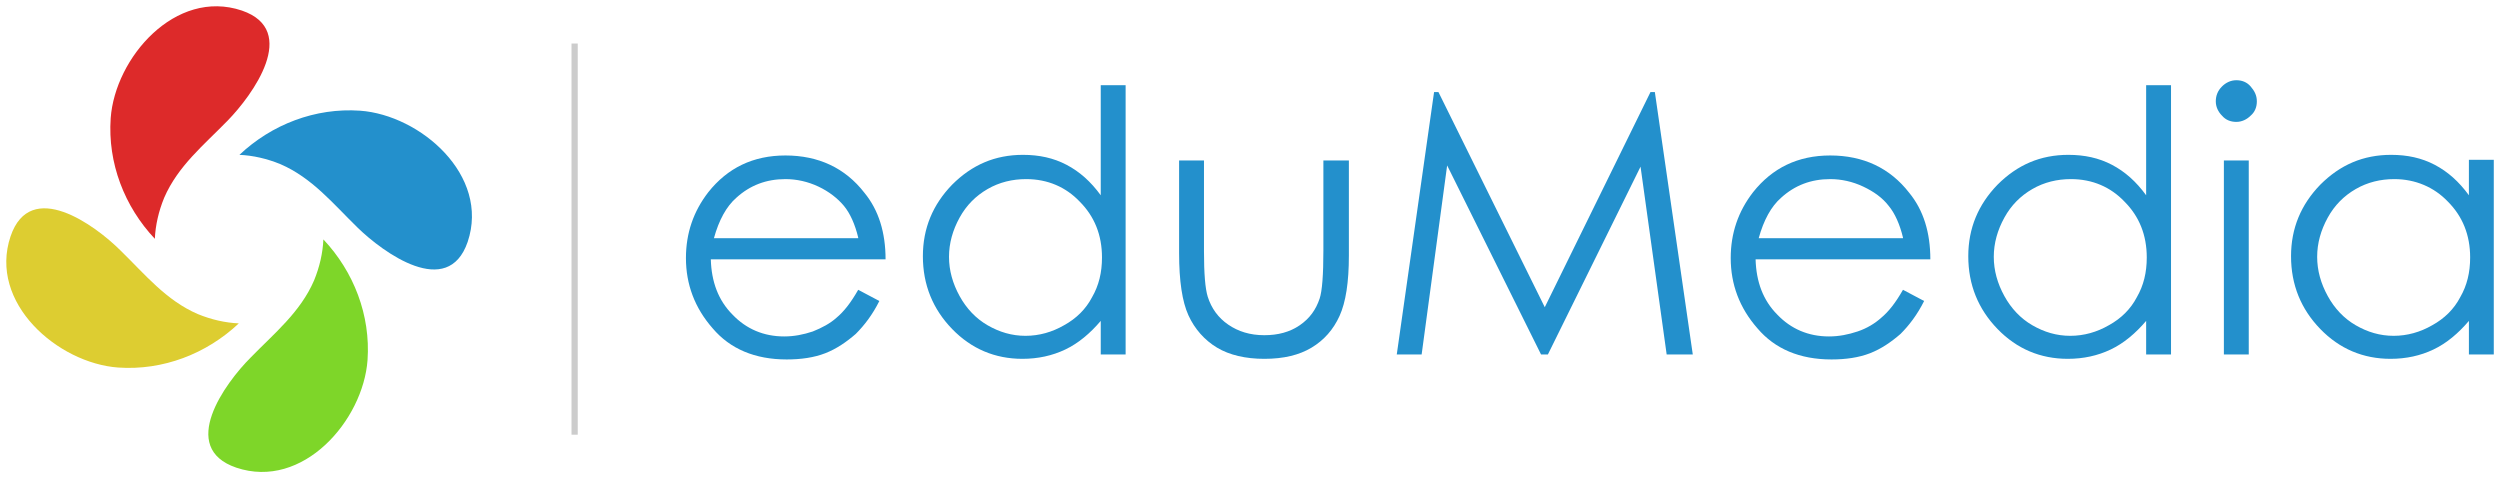 <?xml version="1.0" encoding="utf-8"?>
<!-- Generator: Adobe Illustrator 18.1.1, SVG Export Plug-In . SVG Version: 6.00 Build 0)  -->
<!DOCTYPE svg PUBLIC "-//W3C//DTD SVG 1.1//EN" "http://www.w3.org/Graphics/SVG/1.1/DTD/svg11.dtd">
<svg version="1.1" id="Layer_1" xmlns="http://www.w3.org/2000/svg" xmlns:xlink="http://www.w3.org/1999/xlink" x="0px" y="0px"
	 viewBox="0 0 402 78" enable-background="new 0 0 402 78" xml:space="preserve">
<g id="petal_x2B_text">
	<g id="petal_x2B_text_1_">
		<g>
			<g>
				<path fill="#DDCD31" d="M1.7,38C-1.9,48.7,9.3,58.4,19,59.1c7.2,0.5,14.2-2.2,19.4-7.1c-2.2-0.1-4.4-0.6-6.6-1.5
					c-5.1-2.2-8.5-6.4-12.4-10.2C15.3,36.2,4.9,28.6,1.7,38z"/>
				<path fill="#7ED629" d="M38,75.2c10.7,3.6,20.4-7.6,21.1-17.3c0.5-7.2-2.2-14.2-7.1-19.4c-0.1,2.2-0.6,4.4-1.5,6.6
					c-2.2,5.1-6.4,8.5-10.2,12.4C36.2,61.6,28.6,72,38,75.2z"/>
				<path fill="#2390CC" d="M75.2,38.9c3.6-10.7-7.6-20.4-17.3-21.1c-7.2-0.5-14.2,2.2-19.4,7.1c2.2,0.1,4.4,0.6,6.6,1.5
					c5.1,2.2,8.5,6.4,12.4,10.2C61.6,40.6,72,48.2,75.2,38.9z"/>
				<path fill="#DD2A2A" d="M38.9,1.7C28.2-1.9,18.5,9.3,17.8,19c-0.5,7.2,2.2,14.2,7.1,19.4c0.1-2.2,0.6-4.4,1.5-6.6
					c2.2-5.1,6.4-8.5,10.2-12.4C40.6,15.3,48.2,4.9,38.9,1.7z"/>
			</g>
			<line fill="none" stroke="#CCCCCC" x1="92.4" y1="7" x2="92.4" y2="69.9"/>
			<g>
				<path fill="#2390CC" d="M138,46.6l3.4,1.8c-1.1,2.2-2.4,3.9-3.8,5.3c-1.5,1.3-3.1,2.4-4.9,3.1c-1.8,0.7-3.9,1-6.2,1
					c-5.1,0-9.1-1.7-11.9-5c-2.9-3.3-4.3-7.1-4.3-11.3c0-4,1.2-7.5,3.6-10.6c3.1-3.9,7.2-5.9,12.4-5.9c5.3,0,9.6,2,12.7,6
					c2.3,2.8,3.4,6.4,3.4,10.7h-28.1c0.1,3.6,1.2,6.6,3.5,8.9c2.2,2.3,5,3.5,8.3,3.5c1.6,0,3.1-0.3,4.6-0.8c1.5-0.6,2.8-1.3,3.8-2.2
					C135.7,50.1,136.8,48.7,138,46.6z M138,38.2c-0.5-2.1-1.3-3.9-2.3-5.1c-1-1.2-2.4-2.3-4.1-3.1c-1.7-0.8-3.5-1.2-5.3-1.2
					c-3.1,0-5.7,1-7.9,3c-1.6,1.4-2.8,3.6-3.6,6.5H138V38.2z"/>
				<path fill="#2390CC" d="M181,13.7V57h-4v-5.4c-1.7,2-3.6,3.6-5.7,4.6c-2.1,1-4.4,1.5-6.9,1.5c-4.4,0-8.2-1.6-11.3-4.8
					c-3.1-3.2-4.7-7.1-4.7-11.7c0-4.5,1.6-8.3,4.7-11.5c3.2-3.2,6.9-4.8,11.4-4.8c2.6,0,4.9,0.5,7,1.6s3.9,2.7,5.5,4.9V13.7H181z
					 M165,28.8c-2.2,0-4.3,0.5-6.2,1.6c-1.9,1.1-3.4,2.6-4.5,4.6c-1.1,2-1.7,4.1-1.7,6.3s0.6,4.3,1.7,6.3c1.1,2,2.6,3.6,4.5,4.7
					s3.9,1.7,6.1,1.7c2.2,0,4.3-0.6,6.2-1.7c2-1.1,3.5-2.6,4.5-4.5c1.1-1.9,1.6-4,1.6-6.4c0-3.6-1.2-6.6-3.6-9
					C171.4,30.1,168.5,28.8,165,28.8z"/>
				<path fill="#2390CC" d="M189.6,25.8h4v14.6c0,3.6,0.2,6,0.6,7.3c0.6,1.9,1.7,3.4,3.3,4.5c1.6,1.1,3.5,1.7,5.8,1.7
					c2.2,0,4.1-0.5,5.7-1.6c1.6-1.1,2.6-2.5,3.2-4.3c0.4-1.2,0.6-3.8,0.6-7.7V25.8h4.1v15.3c0,4.3-0.5,7.5-1.5,9.7
					c-1,2.2-2.5,3.9-4.5,5.1c-2,1.2-4.5,1.8-7.6,1.8c-3,0-5.6-0.6-7.6-1.8c-2-1.2-3.6-3-4.6-5.2c-1-2.2-1.5-5.5-1.5-10V25.8z"/>
				<path fill="#2390CC" d="M224.6,57l6-42.2h0.7l17.1,34.6l17-34.6h0.7l6.1,42.2H268l-4.2-30.2L248.9,57h-1.1l-15.1-30.4L228.6,57
					H224.6z"/>
				<path fill="#2390CC" d="M306,46.6l3.4,1.8c-1.1,2.2-2.4,3.9-3.8,5.3c-1.5,1.3-3.1,2.4-4.9,3.1c-1.8,0.7-3.9,1-6.2,1
					c-5.1,0-9.1-1.7-11.9-5c-2.9-3.3-4.3-7.1-4.3-11.3c0-4,1.2-7.5,3.6-10.6c3.1-3.9,7.2-5.9,12.4-5.9c5.3,0,9.6,2,12.7,6
					c2.3,2.8,3.4,6.4,3.4,10.7h-28.1c0.1,3.6,1.2,6.6,3.5,8.9c2.2,2.3,5,3.5,8.3,3.5c1.6,0,3.1-0.3,4.6-0.8c1.5-0.5,2.8-1.3,3.8-2.2
					C303.7,50.1,304.8,48.7,306,46.6z M306,38.2c-0.5-2.1-1.3-3.9-2.3-5.1c-1-1.3-2.4-2.3-4.1-3.1c-1.7-0.8-3.5-1.2-5.3-1.2
					c-3.1,0-5.7,1-7.9,3c-1.6,1.4-2.8,3.6-3.6,6.5H306V38.2z"/>
				<path fill="#2390CC" d="M349.1,13.7V57h-4v-5.4c-1.7,2-3.6,3.6-5.7,4.6s-4.4,1.5-6.9,1.5c-4.4,0-8.2-1.6-11.3-4.8
					s-4.7-7.1-4.7-11.7c0-4.5,1.6-8.3,4.7-11.5c3.2-3.2,6.9-4.8,11.4-4.8c2.6,0,4.9,0.5,7,1.6s3.9,2.7,5.5,4.9V13.7H349.1z
					 M333,28.8c-2.2,0-4.3,0.5-6.2,1.6c-1.9,1.1-3.4,2.6-4.5,4.6c-1.1,2-1.7,4.1-1.7,6.3s0.6,4.3,1.7,6.3s2.6,3.6,4.5,4.7
					c1.9,1.1,3.9,1.7,6.1,1.7c2.2,0,4.3-0.6,6.2-1.7c2-1.1,3.5-2.6,4.5-4.5c1.1-1.9,1.6-4,1.6-6.4c0-3.6-1.2-6.6-3.6-9
					C339.4,30.1,336.5,28.8,333,28.8z"/>
				<path fill="#2390CC" d="M359.6,12.9c0.9,0,1.7,0.3,2.3,1c0.6,0.7,1,1.4,1,2.4c0,0.9-0.3,1.7-1,2.3c-0.6,0.6-1.4,1-2.3,1
					c-0.9,0-1.7-0.3-2.3-1c-0.6-0.6-1-1.4-1-2.3c0-0.9,0.3-1.7,1-2.4C357.9,13.3,358.7,12.9,359.6,12.9z M357.6,25.8h4V57h-4V25.8z"
					/>
				<path fill="#2390CC" d="M401,25.8V57h-4v-5.4c-1.7,2-3.6,3.6-5.7,4.6c-2.1,1-4.4,1.5-6.9,1.5c-4.4,0-8.2-1.6-11.3-4.8
					c-3.1-3.2-4.7-7.1-4.7-11.7c0-4.5,1.6-8.3,4.7-11.5c3.2-3.2,6.9-4.8,11.4-4.8c2.6,0,4.9,0.5,7,1.6s3.9,2.7,5.5,4.9v-5.7h4V25.8z
					 M385,28.8c-2.2,0-4.3,0.5-6.2,1.6c-1.9,1.1-3.4,2.6-4.5,4.6c-1.1,2-1.7,4.1-1.7,6.3s0.6,4.3,1.7,6.3s2.6,3.6,4.5,4.7
					c1.9,1.1,3.9,1.7,6.1,1.7s4.3-0.6,6.2-1.7c2-1.1,3.5-2.6,4.5-4.5c1.1-1.9,1.6-4,1.6-6.4c0-3.6-1.2-6.6-3.6-9
					C391.4,30.1,388.4,28.8,385,28.8z"/>
			</g>
		</g>
	</g>
</g>
</svg>
